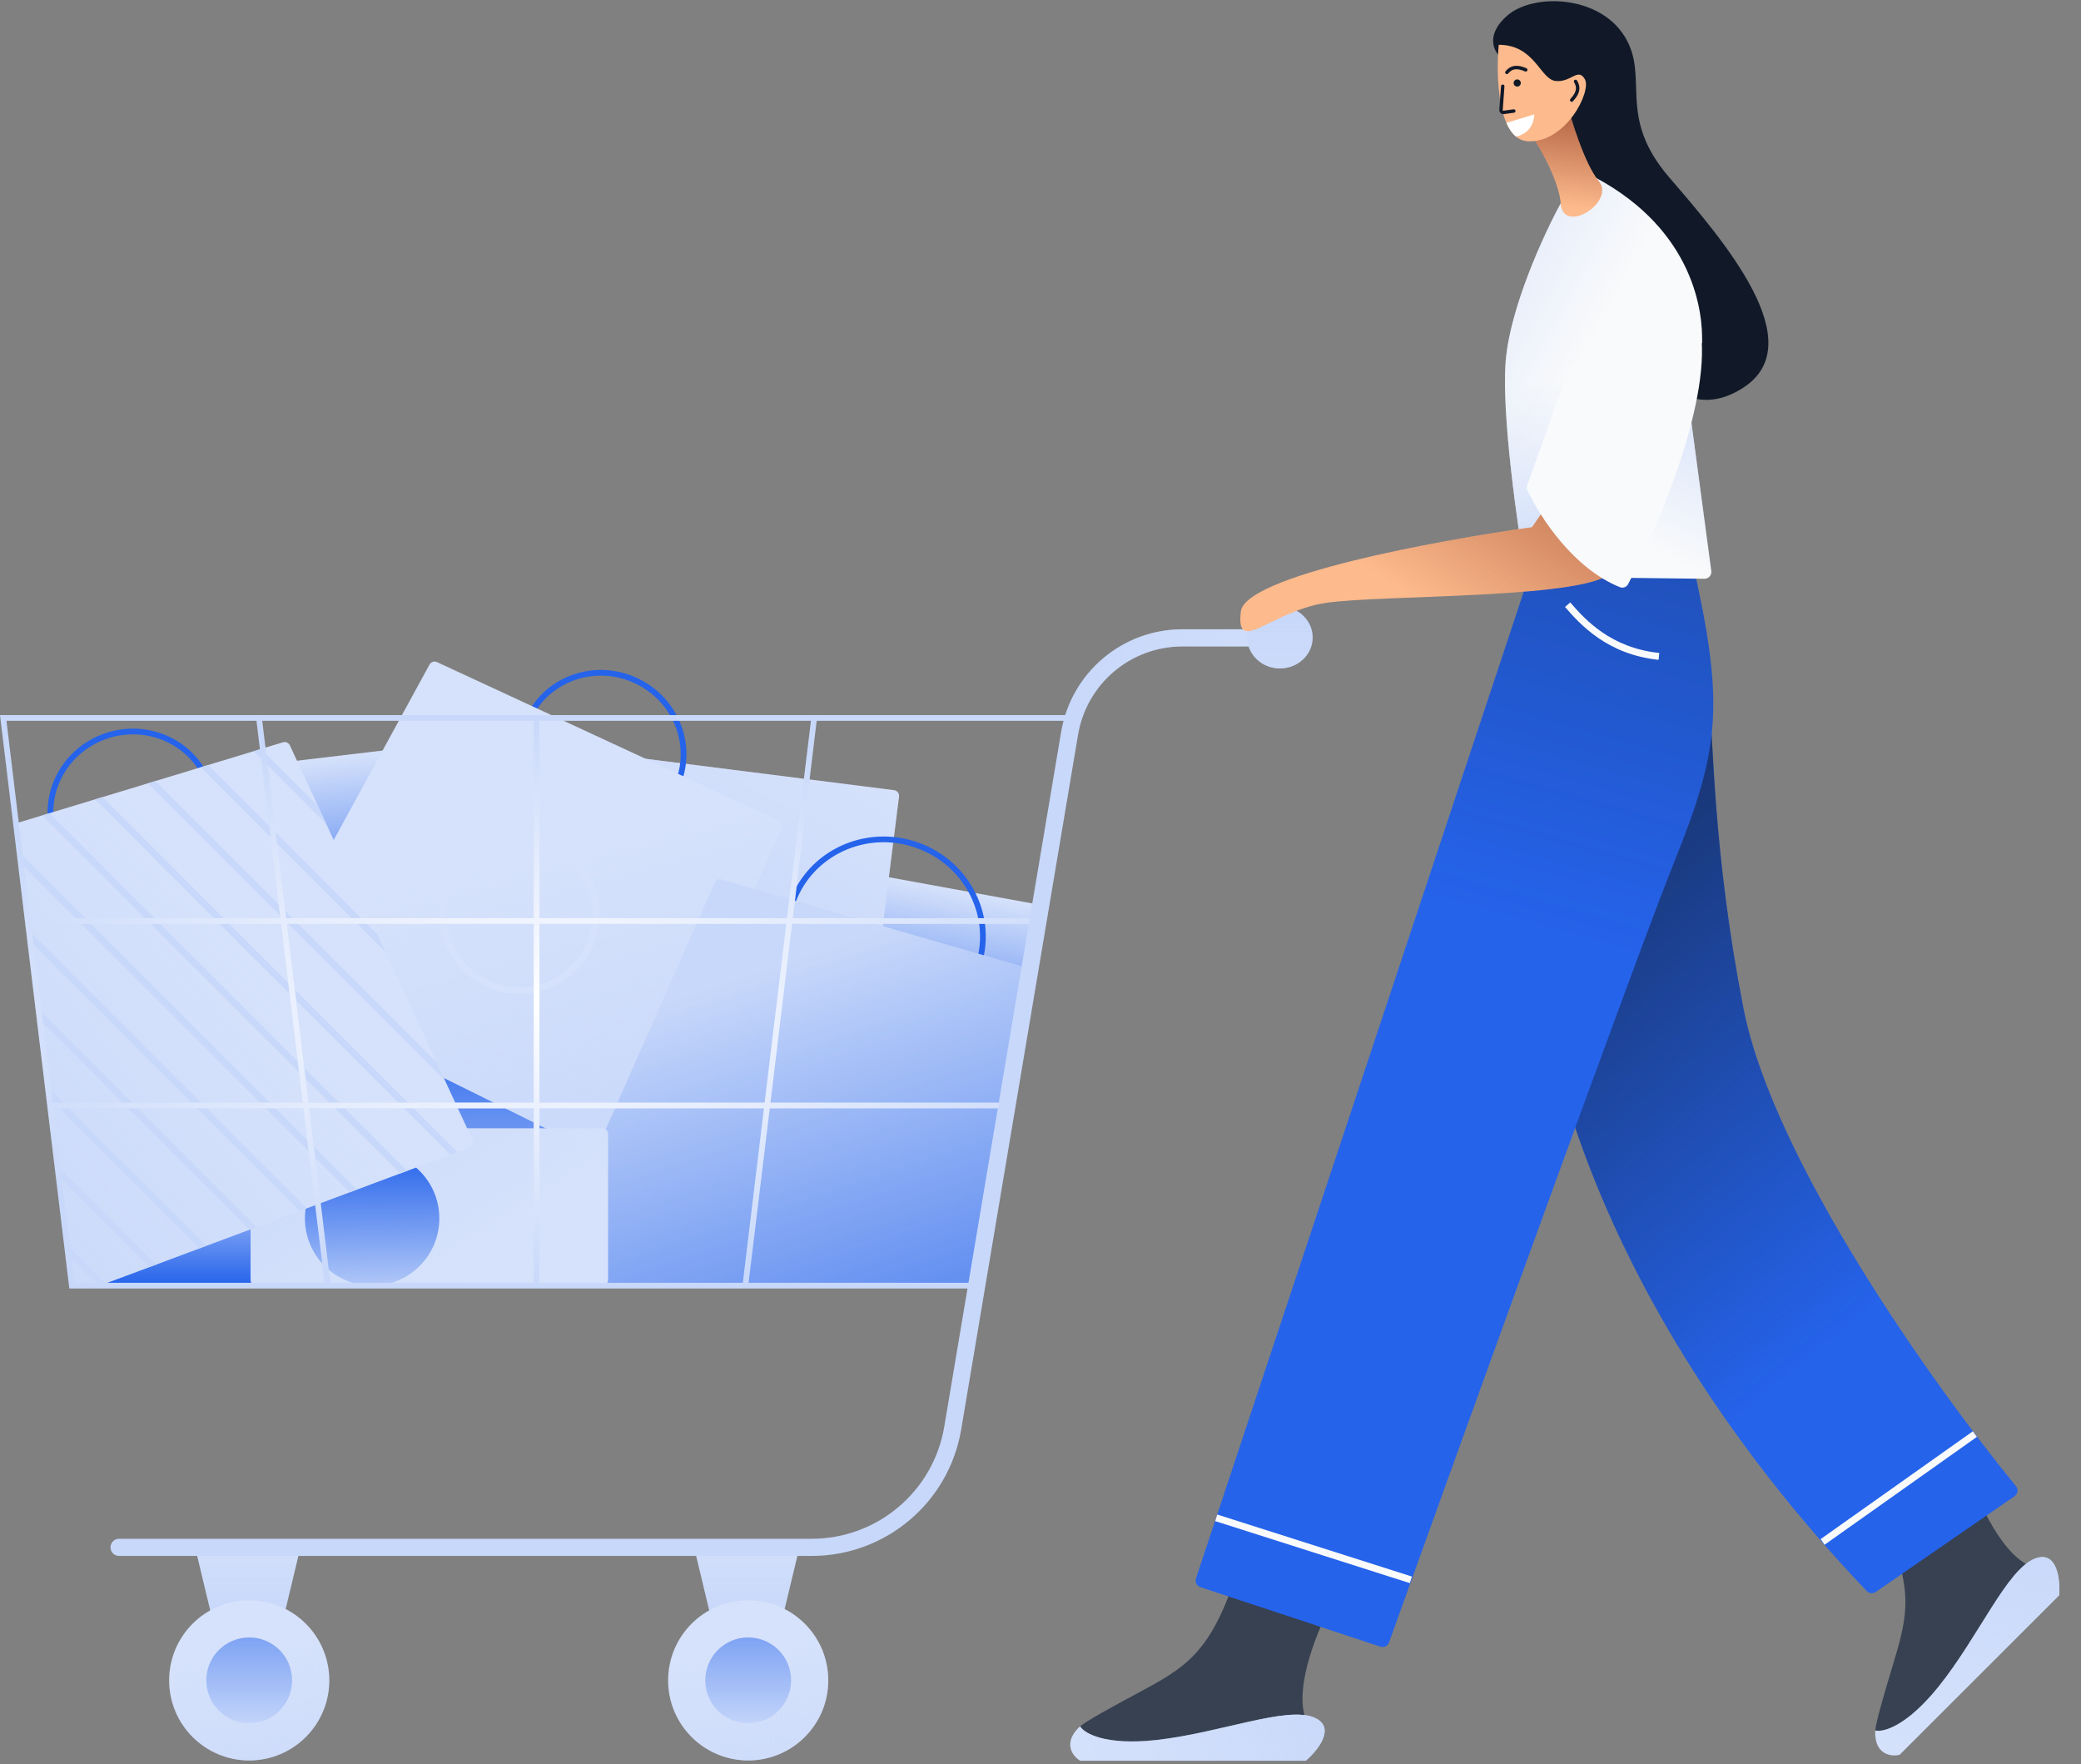<svg class="w-auto max-w-[16rem] h-40 text-gray-800 dark:text-white" aria-hidden="true" width="604" height="512" viewBox="0 0 604 512" fill="none" xmlns="http://www.w3.org/2000/svg">
<rect x="0" y="0" width="604" height="512" fill="#808080" stroke="none"/>
<path d="M105.108 297.593H161.551C162.468 297.593 163.211 298.336 163.211 299.253V371.466C163.211 372.383 162.468 373.126 161.551 373.126H105.108C104.191 373.126 103.448 372.383 103.448 371.466V299.253C103.448 298.336 104.191 297.593 105.108 297.593Z" fill="#d6e2fb"/>
<path d="M105.108 297.593H161.551C162.468 297.593 163.211 298.336 163.211 299.253V371.466C163.211 372.383 162.468 373.126 161.551 373.126H105.108C104.191 373.126 103.448 372.383 103.448 371.466V299.253C103.448 298.336 104.191 297.593 105.108 297.593Z" fill="url(#paint0_linear_748_160)"/>
<path d="M86.845 373.126L30.402 373.126C29.485 373.126 28.742 372.383 28.742 371.466L28.742 338.265C28.742 337.348 29.485 336.605 30.402 336.605L86.845 336.605C87.762 336.605 88.505 337.348 88.505 338.265L88.505 371.466C88.505 372.383 87.762 373.126 86.845 373.126Z" fill="#d6e2fb"/>
<path d="M86.845 373.126L30.402 373.126C29.485 373.126 28.742 372.383 28.742 371.466L28.742 338.265C28.742 337.348 29.485 336.605 30.402 336.605L86.845 336.605C87.762 336.605 88.505 337.348 88.505 338.265L88.505 371.466C88.505 372.383 87.762 373.126 86.845 373.126Z" fill="url(#paint1_linear_748_160)"/>
<path d="M289.793 318.508L230.254 307.638C229.352 307.474 228.755 306.609 228.919 305.707L238.588 252.744C238.753 251.842 239.618 251.244 240.52 251.409L300.059 262.278C300.961 262.443 301.558 263.308 301.394 264.21L291.725 317.173C291.56 318.075 290.695 318.672 289.793 318.508Z" fill="#d6e2fb"/>
<path d="M289.793 318.508L230.254 307.638C229.352 307.474 228.755 306.609 228.919 305.707L238.588 252.744C238.753 251.842 239.618 251.244 240.52 251.409L300.059 262.278C300.961 262.443 301.558 263.308 301.394 264.21L291.725 317.173C291.56 318.075 290.695 318.672 289.793 318.508Z" fill="url(#paint2_linear_748_160)"/>
<path d="M141.996 271.713L81.895 278.847C80.984 278.955 80.159 278.304 80.05 277.394L73.704 223.931C73.596 223.02 74.247 222.194 75.157 222.086L135.259 214.952C136.169 214.844 136.995 215.495 137.103 216.405L143.449 269.868C143.557 270.779 142.906 271.605 141.996 271.713Z" fill="#d6e2fb"/>
<path d="M141.996 271.713L81.895 278.847C80.984 278.955 80.159 278.304 80.05 277.394L73.704 223.931C73.596 223.02 74.247 222.194 75.157 222.086L135.259 214.952C136.169 214.844 136.995 215.495 137.103 216.405L143.449 269.868C143.557 270.779 142.906 271.605 141.996 271.713Z" fill="url(#paint3_linear_748_160)"/>
<path d="M259.509 229.322L180.85 219.39C179.859 219.265 178.982 220.038 178.982 221.037V286.132C178.982 286.984 179.628 287.697 180.475 287.783L251.245 294.94C252.141 295.03 252.946 294.39 253.059 293.497L260.948 231.177C261.063 230.267 260.418 229.436 259.509 229.322Z" fill="#d6e2fb"/>
<path d="M259.509 229.322L180.85 219.39C179.859 219.265 178.982 220.038 178.982 221.037V286.132C178.982 286.984 179.628 287.697 180.475 287.783L251.245 294.94C252.141 295.03 252.946 294.39 253.059 293.497L260.948 231.177C261.063 230.267 260.418 229.436 259.509 229.322Z" fill="url(#paint4_linear_748_160)"/>
<path fill-rule="evenodd" clip-rule="evenodd" d="M249.116 297.147C234.459 292.733 226.13 277.61 230.4 263.428C234.67 249.246 249.965 241.235 264.623 245.649C279.28 250.063 287.609 265.186 283.339 279.368C279.069 293.55 263.774 301.56 249.116 297.147ZM248.638 298.736C233.141 294.07 224.264 278.048 228.811 262.949C233.357 247.851 249.605 239.393 265.101 244.059C280.598 248.726 289.475 264.748 284.928 279.847C280.382 294.945 264.134 303.402 248.638 298.736Z" fill="#2563eb"/>
<path fill-rule="evenodd" clip-rule="evenodd" d="M165.366 238.47C153.934 233.06 149.002 219.687 154.229 208.642C159.456 197.598 172.924 192.932 184.356 198.342C195.788 203.752 200.72 217.126 195.494 228.17C190.267 239.215 176.798 243.88 165.366 238.47ZM164.656 239.971C152.432 234.186 147.092 219.842 152.728 207.932C158.364 196.022 172.843 191.057 185.066 196.842C197.29 202.626 202.63 216.971 196.994 228.88C191.358 240.79 176.88 245.756 164.656 239.971Z" fill="#2563eb"/>
<path d="M126.83 192.154L226.038 238.128C226.858 238.509 227.223 239.476 226.859 240.303L183.807 338.075C183.426 338.94 182.4 339.313 181.552 338.894L75.508 286.476C74.663 286.058 74.335 285.02 74.787 284.192L124.675 192.865C125.095 192.097 126.037 191.787 126.83 192.154Z" fill="#d6e2fb"/>
<path d="M126.83 192.154L226.038 238.128C226.858 238.509 227.223 239.476 226.859 240.303L183.807 338.075C183.426 338.94 182.4 339.313 181.552 338.894L75.508 286.476C74.663 286.058 74.335 285.02 74.787 284.192L124.675 192.865C125.095 192.097 126.037 191.787 126.83 192.154Z" fill="url(#paint5_linear_748_160)"/>
<path fill-rule="evenodd" clip-rule="evenodd" d="M150.759 286.482C139.028 286.482 129.518 276.972 129.518 265.241C129.518 253.51 139.028 244 150.759 244C162.49 244 172 253.51 172 265.241C172 276.972 162.49 286.482 150.759 286.482ZM150.759 288.482C137.923 288.482 127.518 278.077 127.518 265.241C127.518 252.405 137.923 242 150.759 242C163.595 242 174 252.405 174 265.241C174 278.077 163.595 288.482 150.759 288.482Z" fill="#d6e2fb"/>
<path d="M209.422 255.248L297.078 280.58C297.89 280.815 298.396 281.622 298.253 282.455L282.969 371.746C282.833 372.543 282.142 373.126 281.333 373.126H158.286C157.086 373.126 156.283 371.892 156.768 370.795L207.443 256.172C207.779 255.412 208.625 255.018 209.422 255.248Z" fill="#c8d8fa"/>
<path d="M209.422 255.248L297.078 280.58C297.89 280.815 298.396 281.622 298.253 282.455L282.969 371.746C282.833 372.543 282.142 373.126 281.333 373.126H158.286C157.086 373.126 156.283 371.892 156.768 370.795L207.443 256.172C207.779 255.412 208.625 255.018 209.422 255.248Z" fill="url(#paint6_linear_748_160)"/>
<path d="M74.394 327.474H174.828C175.745 327.474 176.488 328.217 176.488 329.134V371.466C176.488 372.383 175.745 373.126 174.828 373.126H74.394C73.477 373.126 72.733 372.383 72.733 371.466V329.134C72.733 328.217 73.477 327.474 74.394 327.474Z" fill="#d6e2fb"/>
<path d="M74.394 327.474H174.828C175.745 327.474 176.488 328.217 176.488 329.134V371.466C176.488 372.383 175.745 373.126 174.828 373.126H74.394C73.477 373.126 72.733 372.383 72.733 371.466V329.134C72.733 328.217 73.477 327.474 74.394 327.474Z" fill="url(#paint7_linear_748_160)"/>
<path d="M88.504 353.62C88.504 364.393 97.237 373.126 108.01 373.126C118.783 373.126 127.516 364.393 127.516 353.62C127.516 342.848 118.783 334.115 108.01 334.115C97.237 334.115 88.504 342.848 88.504 353.62Z" fill="url(#paint8_linear_748_160)"/>
<path fill-rule="evenodd" clip-rule="evenodd" d="M44.669 256.627C32.562 260.286 19.932 253.679 16.398 241.983C12.863 230.286 19.72 217.79 31.826 214.131C43.933 210.472 56.563 217.08 60.098 228.776C63.632 240.472 56.776 252.969 44.669 256.627ZM45.149 258.217C32.204 262.129 18.62 255.076 14.808 242.463C10.997 229.85 18.401 216.454 31.346 212.542C44.291 208.63 57.875 215.683 61.687 228.296C65.499 240.908 58.094 254.304 45.149 258.217Z" fill="#2563eb"/>
<path d="M82.142 215.424L5.593 238.669C4.82 238.904 4.328 239.66 4.428 240.462L20.675 371.256C20.779 372.087 21.485 372.711 22.323 372.711H29.687C29.885 372.711 30.082 372.676 30.267 372.606L136.213 333.081C137.118 332.743 137.545 331.705 137.139 330.828L84.131 216.315C83.783 215.563 82.934 215.183 82.142 215.424Z" fill="#d6e2fb"/>
<path d="M82.142 215.424L5.593 238.669C4.82 238.904 4.328 239.66 4.428 240.462L20.675 371.256C20.779 372.087 21.485 372.711 22.323 372.711H29.687C29.885 372.711 30.082 372.676 30.267 372.606L136.213 333.081C137.118 332.743 137.545 331.705 137.139 330.828L84.131 216.315C83.783 215.563 82.934 215.183 82.142 215.424Z" fill="url(#paint9_linear_748_160)"/>
<path fill-rule="evenodd" clip-rule="evenodd" d="M92.235 233.82L75.773 217.358L73.603 218.017L94.672 239.086L92.235 233.82ZM111.909 276.323L109.471 271.057L60.431 222.016L58.262 222.675L111.909 276.323ZM129.146 313.56L126.708 308.293L45.09 226.675L42.92 227.334L129.146 313.56ZM130.717 335.131L132.777 334.363L29.749 231.334L27.579 231.993L130.717 335.131ZM116.152 340.565L118.212 339.797L14.407 235.992L12.238 236.651L116.152 340.565ZM101.513 346.027L103.573 345.258L5.23 246.915L5.631 250.145L101.513 346.027ZM86.947 351.461L89.007 350.692L8.067 269.752L8.468 272.982L86.947 351.461ZM72.381 356.895L74.441 356.126L10.904 292.589L11.305 295.819L72.381 356.895ZM57.816 362.329L59.875 361.561L13.741 315.426L14.142 318.656L57.816 362.329ZM43.25 367.763L45.309 366.995L16.578 338.263L16.979 341.492L43.25 367.763ZM28.198 372.711H29.688C29.886 372.711 30.082 372.676 30.268 372.606L30.744 372.429L19.414 361.1L19.816 364.329L28.198 372.711Z" fill="#c8d8fa"/>
<path d="M232.102 448.66H201.39L209.387 482.246C209.565 482.994 210.233 483.521 211.002 483.521H222.49C223.259 483.521 223.927 482.994 224.105 482.246L232.102 448.66Z" fill="#c8d8fa"/>
<path d="M232.102 448.66H201.39L209.387 482.246C209.565 482.994 210.233 483.521 211.002 483.521H222.49C223.259 483.521 223.927 482.994 224.105 482.246L232.102 448.66Z" fill="url(#paint10_linear_748_160)"/>
<path d="M193.92 487.672C193.92 500.507 204.326 510.913 217.161 510.913C229.997 510.913 240.402 500.507 240.402 487.672C240.402 474.836 229.997 464.431 217.161 464.431C204.326 464.431 193.92 474.836 193.92 487.672Z" fill="#d6e2fb"/>
<path d="M193.92 487.672C193.92 500.507 204.326 510.913 217.161 510.913C229.997 510.913 240.402 500.507 240.402 487.672C240.402 474.836 229.997 464.431 217.161 464.431C204.326 464.431 193.92 474.836 193.92 487.672Z" fill="url(#paint11_linear_748_160)"/>
<path d="M204.708 487.672C204.708 494.548 210.283 500.122 217.159 500.122C224.035 500.122 229.609 494.548 229.609 487.672C229.609 480.795 224.035 475.221 217.159 475.221C210.283 475.221 204.708 480.795 204.708 487.672Z" fill="#c8d8fa"/>
<path d="M204.708 487.672C204.708 494.548 210.283 500.122 217.159 500.122C224.035 500.122 229.609 494.548 229.609 487.672C229.609 480.795 224.035 475.221 217.159 475.221C210.283 475.221 204.708 480.795 204.708 487.672Z" fill="url(#paint12_linear_748_160)"/>
<path d="M87.273 448.66H56.562L64.559 482.246C64.737 482.994 65.405 483.521 66.174 483.521H77.662C78.43 483.521 79.099 482.994 79.277 482.246L87.273 448.66Z" fill="#c8d8fa"/>
<path d="M87.273 448.66H56.562L64.559 482.246C64.737 482.994 65.405 483.521 66.174 483.521H77.662C78.43 483.521 79.099 482.994 79.277 482.246L87.273 448.66Z" fill="url(#paint13_linear_748_160)"/>
<path d="M49.092 487.672C49.092 500.507 59.497 510.913 72.333 510.913C85.169 510.913 95.574 500.507 95.574 487.672C95.574 474.836 85.169 464.431 72.333 464.431C59.497 464.431 49.092 474.836 49.092 487.672Z" fill="#d6e2fb"/>
<path d="M49.092 487.672C49.092 500.507 59.497 510.913 72.333 510.913C85.169 510.913 95.574 500.507 95.574 487.672C95.574 474.836 85.169 464.431 72.333 464.431C59.497 464.431 49.092 474.836 49.092 487.672Z" fill="url(#paint14_linear_748_160)"/>
<path d="M59.88 487.672C59.88 494.548 65.454 500.122 72.331 500.122C79.207 500.122 84.781 494.548 84.781 487.672C84.781 480.795 79.207 475.221 72.331 475.221C65.454 475.221 59.88 480.795 59.88 487.672Z" fill="#c8d8fa"/>
<path d="M59.88 487.672C59.88 494.548 65.454 500.122 72.331 500.122C79.207 500.122 84.781 494.548 84.781 487.672C84.781 480.795 79.207 475.221 72.331 475.221C65.454 475.221 59.88 480.795 59.88 487.672Z" fill="url(#paint15_linear_748_160)"/>
<path fill-rule="evenodd" clip-rule="evenodd" d="M74.44 209.194H1.874L8.799 266.466H81.382L74.44 209.194ZM76.112 209.194H154.91V266.466H83.054L76.112 209.194ZM156.57 209.194H235.368L228.425 266.466H156.57V209.194ZM237.04 209.194H310.957V207.534H0.001L20.123 373.956H283.151V372.296H217.27L223.407 321.664H292.696V320.004H223.608L229.896 268.126H300.582V266.466H230.098L237.04 209.194ZM215.598 372.296H156.57V321.664H221.735L215.598 372.296ZM154.91 372.296H95.882L89.745 321.664H154.91V372.296ZM94.21 372.296H21.594L15.472 321.664H88.073L94.21 372.296ZM15.272 320.004L8.999 268.126H81.583L87.871 320.004H15.272ZM221.936 320.004L228.224 268.126H156.57V320.004H221.936ZM154.91 320.004H89.543L83.255 268.126H154.91V320.004Z" fill="#c8d8fa"/>
<path fill-rule="evenodd" clip-rule="evenodd" d="M74.44 209.194H1.874L8.799 266.466H81.382L74.44 209.194ZM76.112 209.194H154.91V266.466H83.054L76.112 209.194ZM156.57 209.194H235.368L228.425 266.466H156.57V209.194ZM237.04 209.194H310.957V207.534H0.001L20.123 373.956H283.151V372.296H217.27L223.407 321.664H292.696V320.004H223.608L229.896 268.126H300.582V266.466H230.098L237.04 209.194ZM215.598 372.296H156.57V321.664H221.735L215.598 372.296ZM154.91 372.296H95.882L89.745 321.664H154.91V372.296ZM94.21 372.296H21.594L15.472 321.664H88.073L94.21 372.296ZM15.272 320.004L8.999 268.126H81.583L87.871 320.004H15.272ZM221.936 320.004L228.224 268.126H156.57V320.004H221.936ZM154.91 320.004H89.543L83.255 268.126H154.91V320.004Z" fill="url(#paint16_radial_748_160)"/>
<path fill-rule="evenodd" clip-rule="evenodd" d="M368.23 185.123C368.23 183.747 367.116 182.632 365.74 182.632H343.19C325.763 182.632 310.885 195.217 307.993 212.403L274.069 414.045C270.909 432.829 254.646 446.585 235.598 446.585H34.555C33.18 446.585 32.065 447.7 32.065 449.075C32.065 450.45 33.18 451.565 34.555 451.565H235.598C257.078 451.565 275.417 436.053 278.98 414.871L312.905 213.229C315.392 198.441 328.195 187.613 343.19 187.613H365.74C367.116 187.613 368.23 186.498 368.23 185.123Z" fill="#c8d8fa"/>
<path fill-rule="evenodd" clip-rule="evenodd" d="M368.23 185.123C368.23 183.747 367.116 182.632 365.74 182.632H343.19C325.763 182.632 310.885 195.217 307.993 212.403L274.069 414.045C270.909 432.829 254.646 446.585 235.598 446.585H34.555C33.18 446.585 32.065 447.7 32.065 449.075C32.065 450.45 33.18 451.565 34.555 451.565H235.598C257.078 451.565 275.417 436.053 278.98 414.871L312.905 213.229C315.392 198.441 328.195 187.613 343.19 187.613H365.74C367.116 187.613 368.23 186.498 368.23 185.123Z" fill="url(#paint17_linear_748_160)"/>
<path d="M362 185C362 189.971 366.253 194 371.5 194C376.747 194 381 189.971 381 185C381 180.029 376.747 176 371.5 176C366.253 176 362 180.029 362 185Z" fill="#c8d8fa"/>
<path d="M362 185C362 189.971 366.253 194 371.5 194C376.747 194 381 189.971 381 185C381 180.029 376.747 176 371.5 176C366.253 176 362 180.029 362 185Z" fill="url(#paint18_linear_748_160)"/>
<path d="M330 491.5C322.86 495.325 315.834 499.167 313.5 501C304.5 512.5 383.5 511 379 499C375.4 489.4 382.833 472 387 464.5C380 455 364.5 440.4 358.5 458C351 480 344 484 330 491.5Z" fill="#374151"/>
<path d="M335.5 505C320.7 506.6 314.667 503 313.5 501C308.3 505.8 311.333 509.667 313.5 511H379C382.5 508 387.9 501.3 381.5 498.5C373.5 495 354 503 335.5 505Z" fill="#d6e2fb"/>
<path d="M335.5 505C320.7 506.6 314.667 503 313.5 501C308.3 505.8 311.333 509.667 313.5 511H379C382.5 508 387.9 501.3 381.5 498.5C373.5 495 354 503 335.5 505Z" fill="url(#paint19_linear_748_160)"/>
<path d="M549.218 483.828C546.874 491.58 544.623 499.265 544.269 502.212C546.037 516.707 600.837 459.786 589.17 454.483C579.836 450.24 572.789 432.68 570.432 424.431C558.764 422.663 537.48 423.299 545.683 439.987C555.936 460.847 553.815 468.624 549.218 483.828Z" fill="#374151"/>
<path d="M562.657 489.484C553.323 501.081 546.511 502.801 544.272 502.212C543.989 509.283 548.868 509.872 551.343 509.283L597.659 462.968C598.012 458.371 597.093 449.815 590.587 452.361C582.456 455.543 574.324 474.988 562.657 489.484Z" fill="#d6e2fb"/>
<path d="M562.657 489.484C553.323 501.081 546.511 502.801 544.272 502.212C543.989 509.283 548.868 509.872 551.343 509.283L597.659 462.968C598.012 458.371 597.093 449.815 590.587 452.361C582.456 455.543 574.324 474.988 562.657 489.484Z" fill="url(#paint20_linear_748_160)"/>
<path d="M541.81 461.756C459.248 375.004 443.511 291.853 445.999 261L496 201C497.333 215.167 497.2 247.3 506 292.5C514.63 336.829 561.478 402.415 585.133 431.338C585.876 432.246 585.669 433.573 584.703 434.239L544.4 462.034C543.592 462.591 542.487 462.466 541.81 461.756Z" fill="#2563eb"/>
<path d="M541.81 461.756C459.248 375.004 443.511 291.853 445.999 261L496 201C497.333 215.167 497.2 247.3 506 292.5C514.63 336.829 561.478 402.415 585.133 431.338C585.876 432.246 585.669 433.573 584.703 434.239L544.4 462.034C543.592 462.591 542.487 462.466 541.81 461.756Z" fill="url(#paint21_linear_748_160)"/>
<path fill-rule="evenodd" clip-rule="evenodd" d="M573.778 417.016L529.578 448.316L528.422 446.684L572.622 415.384L573.778 417.016Z" fill="#F9FAFB"/>
<path d="M400.647 477.888L348.401 460.628C347.35 460.282 346.781 459.148 347.13 458.099L445.498 162H490.998C500.498 204 499.498 216.5 485.998 250C475.297 276.556 426.727 411.02 403.142 476.707C402.775 477.728 401.677 478.229 400.647 477.888Z" fill="#2563eb"/>
<path d="M400.647 477.888L348.401 460.628C347.35 460.282 346.781 459.148 347.13 458.099L445.498 162H490.998C500.498 204 499.498 216.5 485.998 250C475.297 276.556 426.727 411.02 403.142 476.707C402.775 477.728 401.677 478.229 400.647 477.888Z" fill="url(#paint22_linear_748_160)"/>
<path fill-rule="evenodd" clip-rule="evenodd" d="M481.395 191.495C466.495 189.953 458.609 181.194 454.242 176.155L455.754 174.845C460.053 179.806 467.501 188.047 481.601 189.505L481.395 191.495Z" fill="#F9FAFB"/>
<path fill-rule="evenodd" clip-rule="evenodd" d="M409.195 459.453L352.695 441.453L353.302 439.547L409.802 457.547L409.195 459.453Z" fill="#F9FAFB"/>
<path d="M437.502 4.5C431.502 9.7 433.335 14.333 435.002 16C441.334 22.333 455.6 41.6 462 68C470 101 486 125.5 506 112.5C525.895 99.569 500.273 69.816 484.746 51.785L484.5 51.5C469 33.5 479 22.5 471.5 10.5C464 -1.5 445.002 -2 437.502 4.5Z" fill="#111928"/>
<path d="M463 51.5C492 67 494.333 91.167 494 99.5L485 110L486 167.5H443.001C440.501 153.167 435.801 120.6 437.001 105C438.201 89.4 448.168 67.833 453.001 59C459.001 58.6 461.833 53.833 463 51.5Z" fill="#F9FAFB"/>
<path d="M463 51.5C492 67 494.333 91.167 494 99.5L485 110L486 167.5H443.001C440.501 153.167 435.801 120.6 437.001 105C438.201 89.4 448.168 67.833 453.001 59C459.001 58.6 461.833 53.833 463 51.5Z" fill="url(#paint23_linear_748_160)"/>
<path d="M463 51.5C492 67 494.333 91.167 494 99.5L485 110L486 167.5H443.001C440.501 153.167 435.801 120.6 437.001 105C438.201 89.4 448.168 67.833 453.001 59C459.001 58.6 461.833 53.833 463 51.5Z" fill="url(#paint24_linear_748_160)"/>
<path d="M494.686 167.972L455.5 167.5L490.5 119.5L496.693 165.707C496.855 166.916 495.906 167.987 494.686 167.972Z" fill="#F9FAFB"/>
<path d="M494.686 167.972L455.5 167.5L490.5 119.5L496.693 165.707C496.855 166.916 495.906 167.987 494.686 167.972Z" fill="url(#paint25_linear_748_160)"/>
<path d="M444.648 153L457.148 135L480.148 140C477.648 145.667 471.748 158.7 468.148 165.5C463.648 174 400.648 172.5 384.648 175C368.648 177.5 358.648 190.5 360.148 177.5C361.348 167.1 416.982 156.833 444.648 153Z" fill="#FDBA8C"/>
<path d="M444.648 153L457.148 135L480.148 140C477.648 145.667 471.748 158.7 468.148 165.5C463.648 174 400.648 172.5 384.648 175C368.648 177.5 358.648 190.5 360.148 177.5C361.348 167.1 416.982 156.833 444.648 153Z" fill="url(#paint26_linear_748_160)"/>
<path d="M443.269 140.815L454.82 108.521C464.276 93.649 484.455 93.03 493.363 94.579C497.356 115.041 481.634 152.098 472.565 169.508C472.114 170.374 471.098 170.779 470.191 170.418C456.663 165.02 446.929 150.015 443.33 142.294C443.114 141.829 443.097 141.298 443.269 140.815Z" fill="#F9FAFB"/>
<path d="M445 40C450.2 48 453 55.833 453 59.5C454.205 68 469 58.5 464 52.5C460 47.7 456 34.833 454.5 29L445 40Z" fill="#FDBA8C"/>
<path d="M445 40C450.2 48 453 55.833 453 59.5C454.205 68 469 58.5 464 52.5C460 47.7 456 34.833 454.5 29L445 40Z" fill="url(#paint27_linear_748_160)"/>
<path d="M443.5 41C434.7 40.6 434.166 22.167 435 13C445.499 13 447 23 451.5 23.5C456 24 458 19.5 460 23C462 26.5 454.5 41.5 443.5 41Z" fill="#FDBA8C"/>
<path d="M441.294 23.621C441.551 24.135 441.343 24.759 440.829 25.016C440.315 25.273 439.691 25.065 439.434 24.551C439.177 24.038 439.385 23.413 439.899 23.156C440.413 22.899 441.037 23.108 441.294 23.621Z" fill="#111928"/>
<path fill-rule="evenodd" clip-rule="evenodd" d="M439.431 20.174C438.716 20.345 438.202 20.779 437.748 21.33C437.572 21.543 437.257 21.573 437.044 21.397C436.831 21.222 436.801 20.907 436.976 20.694C437.501 20.057 438.188 19.443 439.198 19.201C440.204 18.961 441.446 19.11 443.045 19.815C443.298 19.926 443.412 20.221 443.301 20.474C443.19 20.727 442.894 20.841 442.642 20.73C441.161 20.077 440.151 20.002 439.431 20.174Z" fill="#111928"/>
<path fill-rule="evenodd" clip-rule="evenodd" d="M436.196 24.524C436.471 24.544 436.679 24.784 436.659 25.059L436.166 31.92C436.157 32.043 436.264 32.142 436.385 32.126L439.305 31.723C439.578 31.685 439.831 31.876 439.868 32.149C439.906 32.423 439.715 32.675 439.441 32.713L436.522 33.116C435.771 33.22 435.114 32.605 435.169 31.849L435.661 24.987C435.681 24.712 435.921 24.505 436.196 24.524Z" fill="#111928"/>
<path fill-rule="evenodd" clip-rule="evenodd" d="M437.227 35.66L445.331 33.188C445.172 36.201 443.744 38.695 440.042 39.668C438.884 38.727 437.959 37.338 437.227 35.66Z" fill="white"/>
<path fill-rule="evenodd" clip-rule="evenodd" d="M457.402 25.858C457.478 25.127 457.238 24.498 456.869 23.887C456.726 23.65 456.802 23.343 457.038 23.2C457.274 23.057 457.582 23.133 457.725 23.37C458.151 24.076 458.504 24.927 458.397 25.961C458.29 26.989 457.739 28.111 456.544 29.387C456.355 29.588 456.038 29.599 455.837 29.41C455.635 29.221 455.625 28.905 455.814 28.703C456.92 27.522 457.326 26.594 457.402 25.858Z" fill="#111928"/>
<defs>
<linearGradient id="paint0_linear_748_160" x1="133.33" y1="297.593" x2="133.33" y2="373.126" gradientUnits="userSpaceOnUse">
<stop stop-color="#2563eb"/>
<stop offset="1" stop-color="#2563eb" stop-opacity="0"/>
</linearGradient>
<linearGradient id="paint1_linear_748_160" x1="58.624" y1="373.126" x2="58.624" y2="336.605" gradientUnits="userSpaceOnUse">
<stop stop-color="#2563eb"/>
<stop offset="1" stop-color="#2563eb" stop-opacity="0"/>
</linearGradient>
<linearGradient id="paint2_linear_748_160" x1="260.024" y1="313.073" x2="270.289" y2="256.844" gradientUnits="userSpaceOnUse">
<stop stop-color="#2563eb"/>
<stop offset="1" stop-color="#2563eb" stop-opacity="0"/>
</linearGradient>
<linearGradient id="paint3_linear_748_160" x1="111.945" y1="275.28" x2="105.208" y2="218.519" gradientUnits="userSpaceOnUse">
<stop stop-color="#2563eb"/>
<stop offset="1" stop-color="#2563eb" stop-opacity="0"/>
</linearGradient>
<linearGradient id="paint4_linear_748_160" x1="188.943" y1="269.371" x2="222.482" y2="206.074" gradientUnits="userSpaceOnUse">
<stop stop-color="#c8d8fa"/>
<stop offset="1" stop-color="#c8d8fa" stop-opacity="0"/>
</linearGradient>
<linearGradient id="paint5_linear_748_160" x1="145.341" y1="349.623" x2="120.653" y2="255.885" gradientUnits="userSpaceOnUse">
<stop stop-color="#c8d8fa"/>
<stop offset="1" stop-color="#c8d8fa" stop-opacity="0"/>
</linearGradient>
<linearGradient id="paint6_linear_748_160" x1="343.5" y1="418" x2="291" y2="258.5" gradientUnits="userSpaceOnUse">
<stop stop-color="#2563eb"/>
<stop offset="1" stop-color="#2563eb" stop-opacity="0"/>
</linearGradient>
<linearGradient id="paint7_linear_748_160" x1="43.682" y1="330.379" x2="86.117" y2="397.473" gradientUnits="userSpaceOnUse">
<stop stop-color="#c8d8fa"/>
<stop offset="1" stop-color="#c8d8fa" stop-opacity="0"/>
</linearGradient>
<linearGradient id="paint8_linear_748_160" x1="108.01" y1="334.115" x2="108.01" y2="383.087" gradientUnits="userSpaceOnUse">
<stop stop-color="#2563eb"/>
<stop offset="1" stop-color="#2563eb" stop-opacity="0"/>
</linearGradient>
<linearGradient id="paint9_linear_748_160" x1="-9.44" y1="390.557" x2="98.88" y2="310.043" gradientUnits="userSpaceOnUse">
<stop stop-color="#c8d8fa"/>
<stop offset="1" stop-color="#c8d8fa" stop-opacity="0"/>
</linearGradient>
<linearGradient id="paint10_linear_748_160" x1="216.746" y1="439.944" x2="216.746" y2="468.996" gradientUnits="userSpaceOnUse">
<stop stop-color="#d6e2fb"/>
<stop offset="1" stop-color="#d6e2fb" stop-opacity="0"/>
</linearGradient>
<linearGradient id="paint11_linear_748_160" x1="217.161" y1="539.134" x2="206.092" y2="479.776" gradientUnits="userSpaceOnUse">
<stop stop-color="#c8d8fa"/>
<stop offset="1" stop-color="#c8d8fa" stop-opacity="0"/>
</linearGradient>
<linearGradient id="paint12_linear_748_160" x1="217.159" y1="442.435" x2="217.159" y2="502.197" gradientUnits="userSpaceOnUse">
<stop stop-color="#2563eb"/>
<stop offset="1" stop-color="#2563eb" stop-opacity="0"/>
</linearGradient>
<linearGradient id="paint13_linear_748_160" x1="71.918" y1="439.944" x2="71.918" y2="468.996" gradientUnits="userSpaceOnUse">
<stop stop-color="#d6e2fb"/>
<stop offset="1" stop-color="#d6e2fb" stop-opacity="0"/>
</linearGradient>
<linearGradient id="paint14_linear_748_160" x1="72.333" y1="539.134" x2="61.263" y2="479.776" gradientUnits="userSpaceOnUse">
<stop stop-color="#c8d8fa"/>
<stop offset="1" stop-color="#c8d8fa" stop-opacity="0"/>
</linearGradient>
<linearGradient id="paint15_linear_748_160" x1="72.331" y1="442.435" x2="72.331" y2="502.197" gradientUnits="userSpaceOnUse">
<stop stop-color="#2563eb"/>
<stop offset="1" stop-color="#2563eb" stop-opacity="0"/>
</linearGradient>
<radialGradient id="paint16_radial_748_160" cx="0" cy="0" r="1" gradientUnits="userSpaceOnUse" gradientTransform="translate(155.479 290.952) rotate(90) scale(83.004 184.897)">
<stop stop-color="white"/>
<stop offset="1" stop-color="white" stop-opacity="0"/>
</radialGradient>
<linearGradient id="paint17_linear_748_160" x1="409.317" y1="135.32" x2="300.582" y2="173.502" gradientUnits="userSpaceOnUse">
<stop stop-color="#d6e2fb"/>
<stop offset="1" stop-color="#d6e2fb" stop-opacity="0"/>
</linearGradient>
<linearGradient id="paint18_linear_748_160" x1="371.5" y1="226.538" x2="371.5" y2="179.462" gradientUnits="userSpaceOnUse">
<stop stop-color="#d6e2fb"/>
<stop offset="1" stop-color="#d6e2fb" stop-opacity="0"/>
</linearGradient>
<linearGradient id="paint19_linear_748_160" x1="371.44" y1="460.353" x2="302.108" y2="505.066" gradientUnits="userSpaceOnUse">
<stop stop-color="#c8d8fa"/>
<stop offset="1" stop-color="#c8d8fa" stop-opacity="0"/>
</linearGradient>
<linearGradient id="paint20_linear_748_160" x1="556.5" y1="432.5" x2="539.092" y2="513.142" gradientUnits="userSpaceOnUse">
<stop stop-color="#c8d8fa"/>
<stop offset="1" stop-color="#c8d8fa" stop-opacity="0"/>
</linearGradient>
<linearGradient id="paint21_linear_748_160" x1="400.5" y1="164.5" x2="563.8" y2="363.536" gradientUnits="userSpaceOnUse">
<stop stop-color="#111928"/>
<stop offset="1" stop-color="#111928" stop-opacity="0"/>
</linearGradient>
<linearGradient id="paint22_linear_748_160" x1="605.498" y1="-174" x2="476.998" y2="279.5" gradientUnits="userSpaceOnUse">
<stop stop-color="#111928"/>
<stop offset="1" stop-color="#111928" stop-opacity="0"/>
</linearGradient>
<linearGradient id="paint23_linear_748_160" x1="397.5" y1="37.5" x2="473.735" y2="78.869" gradientUnits="userSpaceOnUse">
<stop stop-color="#c8d8fa"/>
<stop offset="1" stop-color="#c8d8fa" stop-opacity="0"/>
</linearGradient>
<linearGradient id="paint24_linear_748_160" x1="434.5" y1="173" x2="424.339" y2="115.215" gradientUnits="userSpaceOnUse">
<stop stop-color="#c8d8fa"/>
<stop offset="1" stop-color="#c8d8fa" stop-opacity="0"/>
</linearGradient>
<linearGradient id="paint25_linear_748_160" x1="555.26" y1="119.821" x2="526.379" y2="181.761" gradientUnits="userSpaceOnUse">
<stop stop-color="#c8d8fa"/>
<stop offset="1" stop-color="#c8d8fa" stop-opacity="0"/>
</linearGradient>
<linearGradient id="paint26_linear_748_160" x1="573.167" y1="137.877" x2="509.263" y2="237.21" gradientUnits="userSpaceOnUse">
<stop stop-color="#7F270F"/>
<stop offset="1" stop-color="#7F270F" stop-opacity="0"/>
</linearGradient>
<linearGradient id="paint27_linear_748_160" x1="465" y1="14" x2="459.657" y2="60.704" gradientUnits="userSpaceOnUse">
<stop stop-color="#7F270F"/>
<stop offset="1" stop-color="#7F270F" stop-opacity="0"/>
</linearGradient>
</defs>
</svg>